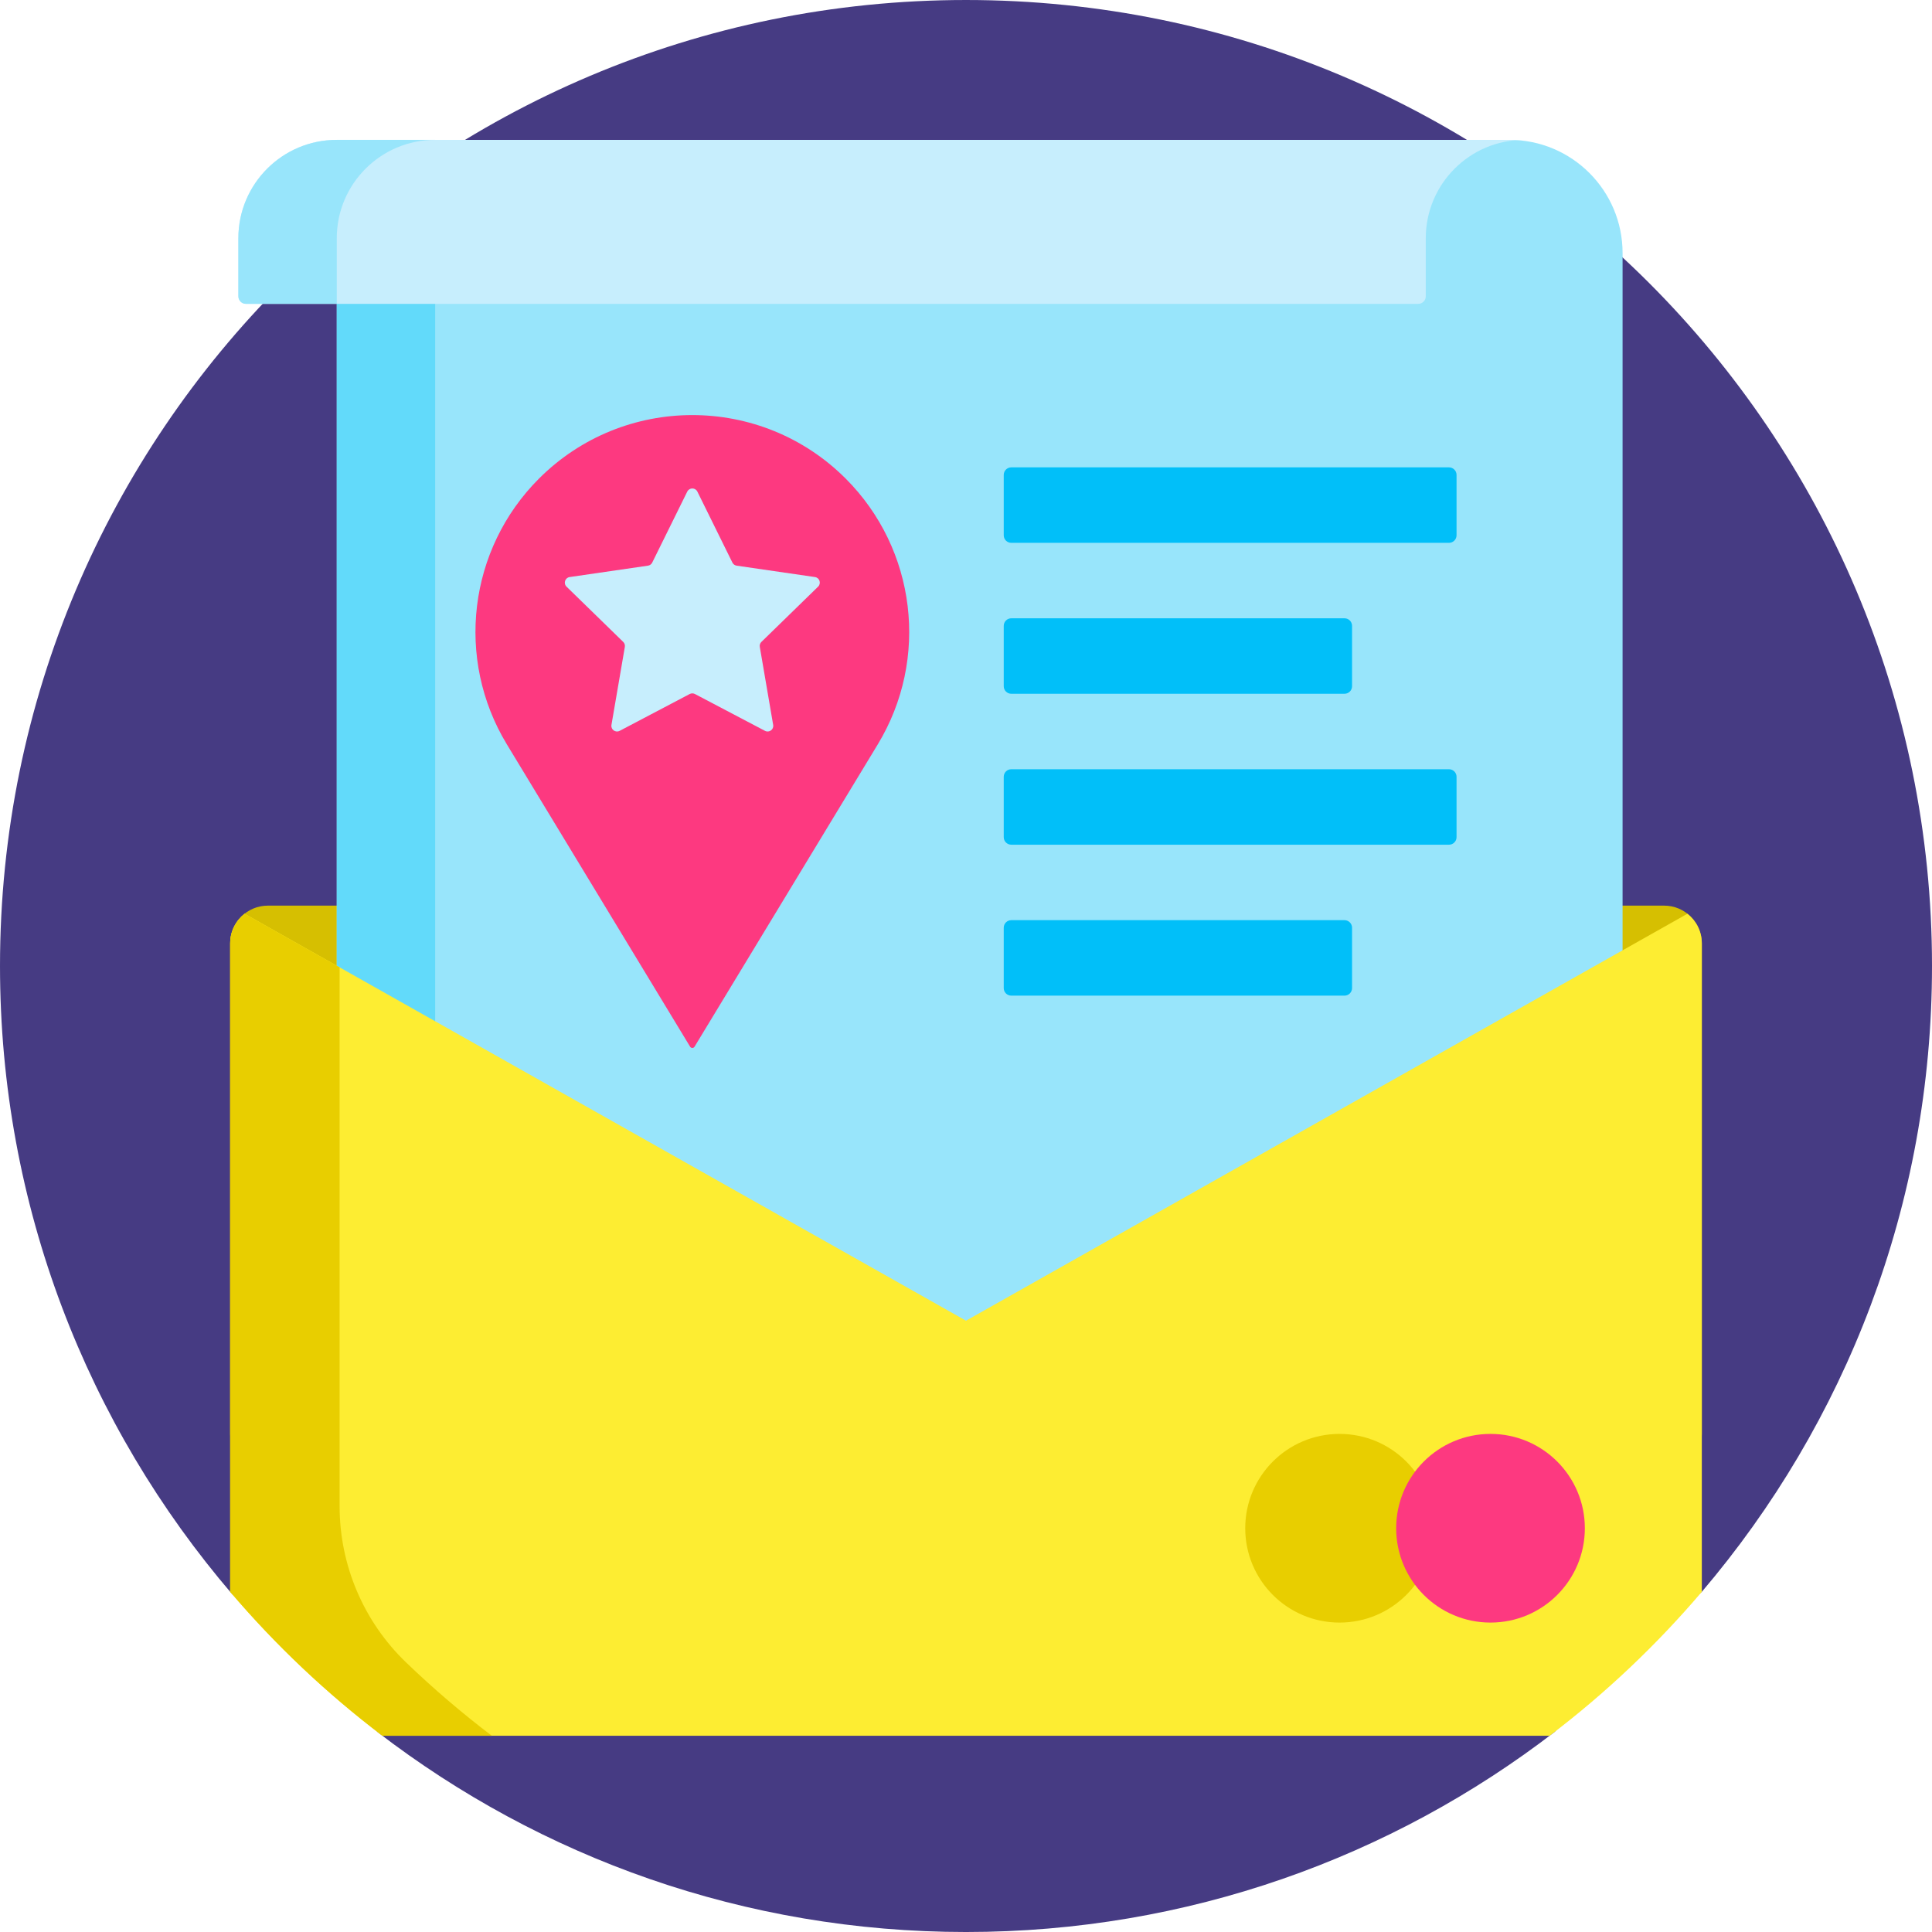 <svg viewBox="0 0 512 512" xmlns="http://www.w3.org/2000/svg"><path d="m512 256c0 63.293-22.98 121.211-61.039 165.891-14.234 10.961-27.285 23.387-38.922 37.051-43.199 33.262-97.305 53.059-156.039 53.059-58.656 0-112.699-19.742-155.867-52.926-11.539-13.457-24.457-25.695-38.527-36.512-38.398-44.773-61.605-102.953-61.605-166.562 0-141.387 114.613-256 256-256s256 114.613 256 256zm0 0" fill="#463b83"/><path d="m441 390h-370c-5.523 0-10-4.477-10-10v-130c0-5.523 4.477-10 10-10h370c5.523 0 10 4.477 10 10v130c0 5.523-4.477 10-10 10zm0 0" fill="#d6bf01"/><path d="m430 67.062v282.938h-340.754v-312.938h310.754c16.57 0 30 13.43 30 30zm0 0" fill="#98e5fb"/><path d="m89.246 350v-312.938h26.078v312.938zm0 0" fill="#62dafa"/><path d="m377.844 63.141v15.383c0 1.105-.895 2-2 2h-310.676c-1.105 0-2-.895-2-2v-15.383c0-14.402 11.676-26.078 26.078-26.078h314.676c-14.402 0-26.078 11.676-26.078 26.078zm0 0" fill="#c7eefd"/><path d="m89.246 63.141v17.383h-24.078c-1.105 0-2-.895-2-2v-15.383c0-14.402 11.676-26.078 26.078-26.078h26.078c-14.402 0-26.078 11.676-26.078 26.078zm0 0" fill="#98e5fb"/><path d="m451 421.848c-12.023 14.121-25.551 26.922-40.344 38.152h-309.312c-14.793-11.23-28.32-24.031-40.344-38.152v-171.848c0-3.188 1.496-6.016 3.816-7.848l191.184 107.848 191.184-107.848c2.32 1.832 3.816 4.66 3.816 7.848zm0 0" fill="#fded32"/><path d="m107.621 440.566c7.184 6.906 14.77 13.398 22.723 19.434h-29c-14.793-11.23-28.32-24.031-40.344-38.152v-171.848c0-3.188 1.496-6.016 3.816-7.848l25.184 14.207v142.824c0 15.617 6.363 30.562 17.621 41.383zm247.379-60.566c-13.809 0-25 11.191-25 25s11.191 25 25 25 25-11.191 25-25-11.191-25-25-25zm0 0" fill="#e8ce00"/><path d="m182.887 277.383-48.562-80.121c-13.719-22.637-10.207-51.711 8.512-70.43 22.441-22.441 58.832-22.441 81.277 0 18.715 18.719 22.227 47.793 8.508 70.43l-48.559 80.121c-.27.441-.91.441-1.176 0zm0 0" fill="#fd3980"/><path d="m184.812 130.281 9.281 18.809c.219.441.641.746 1.125.816l20.758 3.02c1.227.176 1.715 1.68.828 2.547l-15.023 14.641c-.352.344-.512.836-.426 1.32l3.543 20.676c.211 1.219-1.07 2.152-2.164 1.574l-18.566-9.762c-.438-.227-.957-.227-1.391 0l-18.566 9.762c-1.098.578-2.375-.355-2.168-1.574l3.547-20.676c.082-.484-.078-.977-.43-1.32l-15.02-14.641c-.887-.867-.398-2.371.828-2.547l20.758-3.02c.484-.07.906-.375 1.121-.816l9.285-18.809c.551-1.109 2.133-1.109 2.68 0zm0 0" fill="#c7eefd"/><path d="m266 181.855v-16c0-1.102.895-2 2-2h88.309c1.102 0 2 .898 2 2v16c0 1.105-.898 2-2 2h-88.309c-1.105 0-2-.895-2-2zm90.309 62h-88.309c-1.105 0-2 .898-2 2v16c0 1.105.895 2 2 2h88.309c1.102 0 2-.895 2-2v-16c0-1.102-.898-2-2-2zm27.691-120h-116c-1.105 0-2 .898-2 2v16c0 1.105.895 2 2 2h116c1.105 0 2-.895 2-2v-16c0-1.102-.895-2-2-2zm0 80h-116c-1.105 0-2 .898-2 2v16c0 1.105.895 2 2 2h116c1.105 0 2-.895 2-2v-16c0-1.102-.895-2-2-2zm0 0" fill="#01bff9"/><path d="m370 405c0-13.809 11.191-25 25-25s25 11.191 25 25-11.191 25-25 25-25-11.191-25-25zm0 0" fill="#fd3980"/></svg>